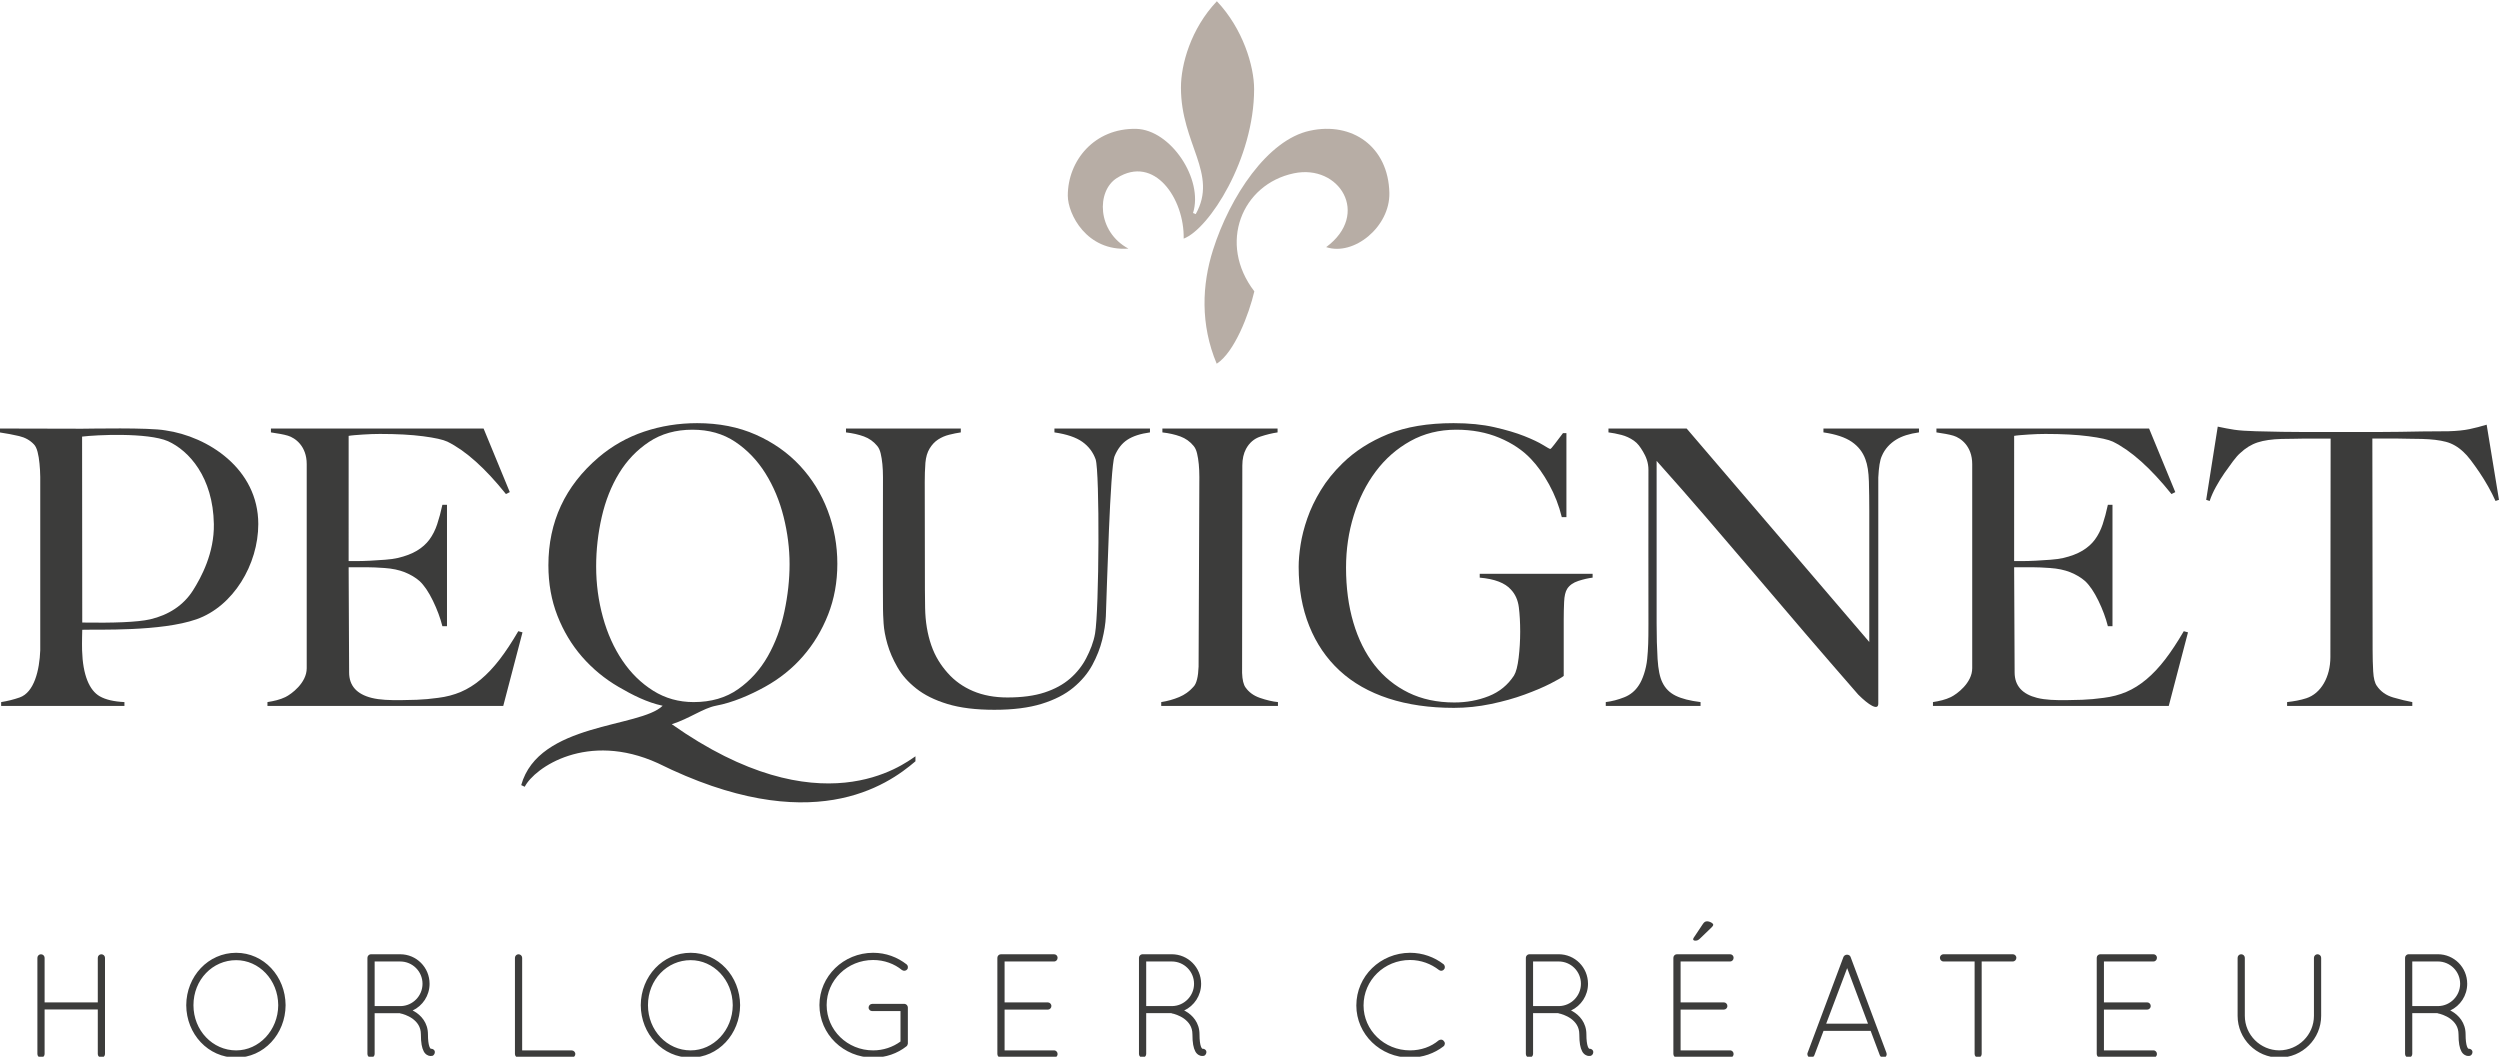 <svg xmlns="http://www.w3.org/2000/svg" viewBox="0 0 330.971 139.895">
  <style type="text/css">
    .g1{fill: #b7ada5;}
    .g2{fill: #3c3c3b;}
  </style>
  <g transform="matrix(1.333,0,0,-1.333,-212.467,655.387)">
    <g>
      <path class="g1"
        d="m 280.244,491.54 c -2.588,-2.726 -3.575,-6.304 -3.567,-8.588 0,-5.597 3.719,-8.523 1.469,-12.552 l -0.269,0.108 c 1.054,3.35 -2.215,8.275 -5.649,8.358 -4.138,0.083 -6.789,-3.14 -6.789,-6.634 0,-1.821 1.87,-5.554 6.021,-5.26 -3.124,1.677 -3.2,5.718 -1.142,7.013 3.722,2.344 6.707,-2.058 6.63,-6.022 2.533,0.961 6.995,7.928 6.995,14.855 0,2.284 -1.112,5.996 -3.699,8.722" />
      <path class="g1"
        d="m 280.228,455.539 c 1.772,1.138 3.212,4.933 3.738,7.19 -3.643,4.742 -1.252,10.636 3.926,11.722 4.514,0.947 7.63,-4.054 3.209,-7.331 2.744,-0.915 6.346,2.018 6.276,5.379 -0.097,4.617 -3.719,7.099 -7.895,6.182 -4.202,-0.898 -7.938,-6.535 -9.621,-11.84 -1.095,-3.453 -1.271,-7.406 0.367,-11.302" />
    </g>
    <g>
      <path class="g2"
        d="m 250.309,416.551 c -1.19,-0.793 -9.419,-7.238 -24.199,3.185 1.768,0.57 3.107,1.586 4.371,1.835 1.674,0.307 3.43,1.077 4.876,1.876 1.454,0.803 2.711,1.811 3.77,3.022 1.057,1.212 1.893,2.596 2.506,4.152 0.612,1.556 0.918,3.239 0.918,5.051 0,1.836 -0.32,3.597 -0.956,5.28 -0.638,1.684 -1.557,3.169 -2.756,4.458 -1.199,1.287 -2.658,2.315 -4.38,3.079 -1.722,0.766 -3.668,1.148 -5.836,1.148 -1.836,0 -3.59,-0.28 -5.261,-0.841 -1.671,-0.561 -3.182,-1.416 -4.533,-2.564 -3.317,-2.832 -4.975,-6.403 -4.975,-10.713 0,-1.812 0.299,-3.482 0.899,-5.013 0.599,-1.53 1.416,-2.889 2.448,-4.075 1.035,-1.185 2.239,-2.181 3.617,-2.984 1.374,-0.803 2.83,-1.545 4.384,-1.876 -2.246,-2.207 -12.317,-1.658 -14.047,-7.882 l 0.348,-0.165 c 0.991,1.917 6.23,5.519 13.219,2.346 15.244,-7.563 22.811,-2.194 25.587,0.185 z m -29.108,9.517 c -0.842,1.249 -1.487,2.683 -1.933,4.304 -0.447,1.62 -0.67,3.297 -0.67,5.032 0,1.658 0.185,3.297 0.555,4.917 0.37,1.619 0.944,3.067 1.722,4.343 0.777,1.274 1.773,2.315 2.985,3.118 1.211,0.803 2.646,1.205 4.304,1.205 1.632,0 3.048,-0.402 4.248,-1.205 1.198,-0.803 2.2,-1.85 3.003,-3.138 0.804,-1.288 1.403,-2.723 1.799,-4.305 0.395,-1.581 0.593,-3.151 0.593,-4.706 0,-1.531 -0.172,-3.105 -0.517,-4.724 -0.344,-1.621 -0.893,-3.094 -1.645,-4.42 -0.753,-1.327 -1.735,-2.418 -2.947,-3.271 -1.211,-0.856 -2.685,-1.283 -4.419,-1.283 -1.48,0 -2.818,0.376 -4.018,1.129 -1.198,0.752 -2.219,1.753 -3.06,3.004" />
      <path class="g2"
        d="m 251.25,433.013 c 0.013,-0.549 0.019,-1.129 0.019,-1.741 0.025,-1.352 0.229,-2.583 0.613,-3.693 0.382,-1.109 0.941,-1.977 1.631,-2.756 0.688,-0.778 1.53,-1.377 2.525,-1.798 0.994,-0.421 2.13,-0.631 3.405,-0.631 1.454,0 2.684,0.166 3.692,0.497 1.008,0.332 1.85,0.791 2.526,1.378 0.675,0.586 1.211,1.262 1.607,2.027 0.395,0.766 0.729,1.574 0.88,2.45 0.406,2.358 0.469,16.032 0.057,17.294 -0.255,0.715 -0.695,1.295 -1.319,1.741 -0.626,0.446 -1.55,0.76 -2.774,0.938 v 0.382 h 9.488 v -0.382 c -0.944,-0.128 -1.69,-0.37 -2.238,-0.727 -0.549,-0.358 -0.976,-0.905 -1.282,-1.646 -0.438,-1.154 -0.753,-13.118 -0.861,-15.879 -0.029,-0.74 -0.159,-1.525 -0.363,-2.353 -0.204,-0.829 -0.53,-1.658 -0.975,-2.487 -0.448,-0.829 -1.078,-1.582 -1.895,-2.258 -0.816,-0.675 -1.862,-1.212 -3.138,-1.606 -1.276,-0.395 -2.844,-0.593 -4.705,-0.593 -1.838,0 -3.387,0.19 -4.65,0.574 -1.262,0.382 -2.302,0.898 -3.118,1.549 -0.817,0.65 -1.407,1.323 -1.853,2.101 -0.446,0.778 -0.778,1.543 -0.994,2.295 -0.218,0.753 -0.344,1.442 -0.383,2.067 -0.038,0.625 -0.058,1.091 -0.058,1.396 -0.026,0.869 -0.003,13.128 -0.003,13.128 0,0.459 -0.019,0.887 -0.058,1.283 -0.038,0.394 -0.095,0.751 -0.171,1.07 -0.077,0.32 -0.192,0.568 -0.345,0.746 -0.357,0.434 -0.797,0.747 -1.32,0.938 -0.523,0.191 -1.116,0.325 -1.779,0.402 v 0.382 h 11.402 v -0.382 c -0.358,-0.052 -0.74,-0.128 -1.147,-0.23 -0.409,-0.101 -0.779,-0.262 -1.111,-0.479 -0.331,-0.216 -0.612,-0.516 -0.841,-0.898 -0.229,-0.383 -0.361,-0.823 -0.415,-1.408 -0.049,-0.546 -0.066,-1.39 -0.066,-1.9 0,-1.637 0.017,-10.791 0.017,-10.791" />
      <path class="g2"
        d="m 282.749,424.839 c 0.025,-0.689 0.139,-1.174 0.345,-1.454 0.306,-0.434 0.755,-0.799 1.419,-1.03 0.663,-0.229 1.262,-0.369 1.799,-0.42 v -0.383 h -11.594 v 0.383 c 0.637,0.101 1.229,0.267 1.779,0.497 0.548,0.229 1.014,0.561 1.397,0.995 0.348,0.327 0.496,1.061 0.535,2.019 0,0 0.076,17.151 0.076,18.834 0,0.459 -0.019,0.886 -0.057,1.283 -0.038,0.394 -0.095,0.751 -0.172,1.071 -0.076,0.318 -0.191,0.567 -0.345,0.746 -0.357,0.434 -0.797,0.746 -1.32,0.938 -0.522,0.19 -1.115,0.324 -1.778,0.4 v 0.383 h 11.44 v -0.383 c -0.535,-0.076 -1.109,-0.216 -1.722,-0.419 -0.612,-0.206 -1.084,-0.613 -1.415,-1.225 -0.23,-0.435 -0.364,-0.983 -0.364,-1.646 0,-0.947 -0.023,-20.589 -0.023,-20.589" />
      <path class="g2"
        d="m 316.147,433.969 c -0.51,-0.167 -0.88,-0.427 -1.109,-0.784 -0.179,-0.281 -0.281,-0.715 -0.306,-1.302 -0.026,-0.587 -0.039,-1.173 -0.039,-1.759 v -5.587 c -0.179,-0.153 -0.619,-0.408 -1.32,-0.766 -0.702,-0.357 -1.557,-0.72 -2.563,-1.089 -1.009,-0.371 -2.124,-0.683 -3.349,-0.938 -1.224,-0.255 -2.448,-0.383 -3.673,-0.383 -2.424,0 -4.591,0.312 -6.505,0.937 -1.913,0.626 -3.526,1.543 -4.84,2.755 -1.314,1.212 -2.321,2.692 -3.023,4.439 -0.702,1.747 -1.052,3.705 -1.052,5.873 0,0.638 0.063,1.372 0.191,2.2 0.128,0.829 0.351,1.703 0.671,2.622 0.318,0.918 0.764,1.849 1.338,2.793 0.574,0.944 1.295,1.836 2.162,2.679 1.225,1.198 2.729,2.162 4.515,2.889 1.785,0.727 3.954,1.09 6.505,1.09 1.531,0 2.882,-0.134 4.055,-0.402 1.174,-0.267 2.162,-0.562 2.966,-0.88 0.803,-0.32 1.422,-0.613 1.856,-0.88 0.433,-0.268 0.676,-0.402 0.727,-0.402 0.051,0 0.191,0.153 0.421,0.459 0.23,0.307 0.509,0.676 0.842,1.11 h 0.344 v -8.342 h -0.459 c -0.281,1.149 -0.701,2.233 -1.263,3.253 -0.561,1.019 -1.161,1.862 -1.799,2.525 -0.816,0.867 -1.862,1.569 -3.137,2.104 -1.276,0.536 -2.704,0.804 -4.285,0.804 -1.684,0 -3.202,-0.377 -4.554,-1.129 -1.351,-0.752 -2.499,-1.76 -3.443,-3.023 -0.944,-1.262 -1.671,-2.716 -2.181,-4.362 -0.51,-1.644 -0.766,-3.373 -0.766,-5.184 0,-1.989 0.243,-3.808 0.727,-5.453 0.485,-1.645 1.187,-3.055 2.104,-4.227 0.919,-1.175 2.041,-2.086 3.368,-2.737 1.326,-0.65 2.844,-0.975 4.553,-0.975 1.224,0 2.366,0.211 3.425,0.631 1.058,0.421 1.894,1.103 2.506,2.047 0.204,0.332 0.357,0.919 0.46,1.761 0.101,0.841 0.153,1.708 0.153,2.602 0,0.892 -0.045,1.696 -0.134,2.41 -0.09,0.713 -0.351,1.301 -0.785,1.76 -0.586,0.663 -1.62,1.058 -3.1,1.187 v 0.382 h 11.212 v -0.382 c -0.434,-0.053 -0.906,-0.16 -1.416,-0.326" />
      <path class="g2"
        d="m 343.951,422.669 c -2.168,2.499 -3.439,3.946 -5.224,6.038 -1.786,2.092 -3.488,4.089 -5.109,5.989 -1.62,1.899 -3.207,3.755 -4.763,5.566 -1.556,1.812 -3.201,3.687 -4.936,5.626 v -16.147 c 0,-1.301 0.031,-2.475 0.095,-3.521 0.064,-1.046 0.223,-1.823 0.479,-2.334 0.28,-0.586 0.721,-1.027 1.32,-1.32 0.599,-0.294 1.421,-0.504 2.468,-0.631 v -0.383 h -9.413 v 0.383 c 0.613,0.076 1.225,0.235 1.836,0.478 0.613,0.242 1.097,0.645 1.455,1.205 0.356,0.535 0.721,1.549 0.823,2.596 0.101,1.045 0.124,1.784 0.124,3.445 0,0 -0.012,14.123 0,15.33 0.007,0.744 -0.255,1.346 -0.536,1.817 -0.281,0.473 -0.526,0.822 -0.908,1.09 -0.384,0.268 -0.799,0.459 -1.244,0.574 -0.447,0.115 -0.875,0.198 -1.282,0.249 v 0.382 h 7.767 l 18.137,-21.198 v 13.011 c 0,1.019 -0.013,1.996 -0.038,2.927 -0.026,0.93 -0.141,1.663 -0.345,2.2 -0.255,0.713 -0.707,1.294 -1.358,1.741 -0.65,0.445 -1.588,0.758 -2.812,0.937 v 0.382 h 9.489 v -0.382 c -0.944,-0.128 -1.703,-0.37 -2.277,-0.727 -0.574,-0.357 -1.115,-0.895 -1.42,-1.635 -0.18,-0.382 -0.294,-1.091 -0.345,-2.123 v -22.452 c 0,-0.755 -0.984,-0.112 -1.983,0.887" />
      <path class="g2"
        d="m 359.426,435.939 h 0.815 c 0.382,0 0.822,0.013 1.32,0.038 0.497,0.026 0.995,0.057 1.492,0.096 0.498,0.038 0.912,0.095 1.244,0.172 0.765,0.178 1.403,0.421 1.913,0.727 0.51,0.306 0.925,0.676 1.243,1.109 0.319,0.434 0.574,0.938 0.766,1.512 0.191,0.574 0.363,1.218 0.516,1.933 h 0.459 v -12.053 h -0.459 c -0.204,0.816 -0.516,1.658 -0.937,2.525 -0.421,0.867 -0.861,1.517 -1.32,1.951 -0.408,0.357 -0.9,0.65 -1.474,0.881 -0.574,0.229 -1.243,0.368 -2.008,0.421 -0.384,0.024 -0.702,0.044 -0.956,0.056 -0.256,0.013 -0.512,0.019 -0.766,0.019 h -0.766 -1.082 l 0.048,-10.444 c 0,-1.355 0.795,-2.164 2.221,-2.526 0.853,-0.217 1.811,-0.23 2.832,-0.23 0.432,0 0.987,0.013 1.664,0.038 0.676,0.025 1.383,0.089 2.123,0.192 0.816,0.101 1.57,0.299 2.258,0.592 0.688,0.294 1.351,0.709 1.989,1.244 0.638,0.535 1.257,1.192 1.856,1.97 0.599,0.779 1.219,1.716 1.857,2.813 l 0.419,-0.115 -1.912,-7.308 h -23.418 v 0.383 c 0.638,0.101 1.245,0.236 1.78,0.497 0.583,0.283 2.119,1.402 2.119,2.864 v 20.275 c 0,1.785 -1.141,2.603 -1.87,2.822 -0.43,0.13 -0.995,0.223 -1.684,0.326 v 0.382 h 21.121 l 2.602,-6.313 -0.382,-0.191 c -2.067,2.576 -4.006,4.31 -5.816,5.203 -0.435,0.205 -1.238,0.383 -2.412,0.536 -1.173,0.154 -2.6,0.23 -4.285,0.23 -0.535,0 -1.09,-0.02 -1.663,-0.058 -0.574,-0.038 -1.192,-0.083 -1.447,-0.134 z" />
      <path class="g2"
        d="m 194.015,435.939 h 0.815 c 0.382,0 0.822,0.013 1.32,0.038 0.497,0.026 0.995,0.057 1.492,0.096 0.498,0.038 0.912,0.095 1.244,0.172 0.765,0.178 1.403,0.421 1.913,0.727 0.51,0.306 0.924,0.676 1.243,1.109 0.319,0.434 0.574,0.938 0.766,1.512 0.191,0.574 0.363,1.218 0.517,1.933 h 0.458 v -12.053 h -0.458 c -0.205,0.816 -0.517,1.658 -0.938,2.525 -0.421,0.867 -0.861,1.517 -1.32,1.951 -0.408,0.357 -0.9,0.65 -1.474,0.881 -0.574,0.229 -1.243,0.368 -2.008,0.421 -0.384,0.024 -0.702,0.044 -0.956,0.056 -0.256,0.013 -0.511,0.019 -0.766,0.019 h -0.766 -1.082 l 0.048,-10.444 c 0,-1.355 0.794,-2.164 2.221,-2.526 0.853,-0.217 1.811,-0.23 2.832,-0.23 0.432,0 0.987,0.013 1.664,0.038 0.676,0.025 1.383,0.089 2.123,0.192 0.816,0.101 1.57,0.299 2.258,0.592 0.688,0.294 1.351,0.709 1.989,1.244 0.638,0.535 1.257,1.192 1.856,1.97 0.599,0.779 1.219,1.716 1.857,2.813 l 0.419,-0.115 -1.912,-7.308 h -23.418 v 0.383 c 0.638,0.101 1.245,0.236 1.78,0.497 0.583,0.283 2.119,1.402 2.119,2.864 v 20.275 c 0,1.785 -1.141,2.603 -1.87,2.822 -0.43,0.13 -0.995,0.223 -1.684,0.326 v 0.382 h 21.121 l 2.602,-6.313 -0.383,-0.191 c -2.066,2.576 -4.005,4.31 -5.815,5.203 -0.435,0.205 -1.238,0.383 -2.412,0.536 -1.173,0.154 -2.6,0.23 -4.285,0.23 -0.535,0 -1.09,-0.02 -1.664,-0.058 -0.573,-0.038 -1.191,-0.083 -1.446,-0.134 z" />
      <path class="g2"
        d="m 395.029,427.1 c 0,-0.741 0.019,-1.448 0.057,-2.123 0.038,-0.677 0.159,-1.156 0.363,-1.435 0.383,-0.562 0.925,-0.944 1.627,-1.149 0.701,-0.204 1.332,-0.357 1.894,-0.458 v -0.383 h -12.435 v 0.383 c 0.663,0.076 1.307,0.184 1.912,0.382 1.451,0.475 2.388,2.103 2.388,4.094 0,0 0.024,19.689 0.024,21.695 h -1.417 -1.109 c -0.332,0 -0.683,-0.006 -1.053,-0.019 -0.369,-0.013 -0.797,-0.018 -1.282,-0.018 -0.969,-0.027 -1.766,-0.141 -2.391,-0.345 -0.625,-0.204 -1.205,-0.562 -1.742,-1.072 -0.204,-0.178 -0.438,-0.446 -0.707,-0.803 -0.267,-0.357 -0.548,-0.746 -0.842,-1.167 -0.293,-0.421 -0.574,-0.875 -0.841,-1.359 -0.268,-0.485 -0.479,-0.956 -0.631,-1.415 l -0.345,0.114 1.148,7.27 c 0.587,-0.128 1.128,-0.228 1.626,-0.306 0.497,-0.076 1.218,-0.128 2.162,-0.153 0.969,-0.026 1.836,-0.045 2.602,-0.057 0.764,-0.013 1.505,-0.019 2.219,-0.019 h 2.182 2.563 2.526 c 0.764,0 1.504,0.006 2.218,0.019 0.714,0.012 1.454,0.025 2.22,0.038 0.765,0.013 1.632,0.019 2.602,0.019 0.841,0.025 1.536,0.096 2.085,0.211 0.548,0.115 1.115,0.262 1.703,0.44 l 1.224,-7.462 -0.344,-0.114 c -0.204,0.459 -0.448,0.937 -0.727,1.434 -0.282,0.498 -0.568,0.964 -0.861,1.397 -0.294,0.434 -0.581,0.835 -0.861,1.206 -0.281,0.369 -0.523,0.643 -0.727,0.822 -0.536,0.511 -1.116,0.848 -1.741,1.014 -0.625,0.166 -1.423,0.261 -2.392,0.288 -0.485,0 -0.905,0.005 -1.262,0.018 -0.358,0.013 -0.714,0.019 -1.072,0.019 h -1.109 -1.48 c 0,0 0.026,-19.273 0.026,-21.006" />
      <path class="g2"
        d="m 167.537,449.085 c 0.677,0 6.682,0.132 8.285,-0.166 4.203,-0.6 9.22,-3.8 9.22,-9.303 0,-4.015 -2.484,-8.181 -6.147,-9.46 -3.526,-1.231 -9.764,-0.991 -11.336,-1.04 0,0 -0.038,-1.292 -0.016,-2.054 0.07,-2.435 0.72,-3.962 1.756,-4.553 0.585,-0.334 1.403,-0.524 2.449,-0.574 v -0.382 h -12.244 v 0.382 c 0.638,0.102 1.249,0.255 1.836,0.459 1.453,0.507 1.972,2.717 2.047,4.679 v 17.227 c 0,0.471 -0.038,0.917 -0.076,1.339 -0.039,0.421 -0.102,0.803 -0.191,1.148 -0.09,0.344 -0.211,0.593 -0.364,0.746 -0.382,0.407 -0.875,0.681 -1.473,0.822 -0.6,0.14 -1.243,0.262 -1.933,0.363 v 0.384 h 0.919 z m 0.006,-0.784 c 0,0 0.016,-17.257 0.016,-18.467 3.011,-0.049 5.495,0.03 6.75,0.322 1.811,0.422 3.303,1.381 4.245,2.867 0.83,1.312 2.126,3.719 2.076,6.593 -0.08,4.66 -2.473,7.288 -4.555,8.23 -2.013,0.876 -7.171,0.629 -8.532,0.455" />
    </g>
    <path class="g2"
      d="m 169.102,386.977 c 0,-0.19 0.161,-0.352 0.351,-0.352 0.205,0 0.365,0.162 0.365,0.352 v 9.56 c 0,0.191 -0.16,0.352 -0.365,0.352 -0.19,0 -0.351,-0.161 -0.351,-0.352 v -4.429 h -5.282 v 4.429 c 0,0.191 -0.16,0.352 -0.365,0.352 -0.19,0 -0.351,-0.161 -0.351,-0.352 v -9.56 c 0,-0.19 0.161,-0.352 0.351,-0.352 0.205,0 0.365,0.162 0.365,0.352 v 4.429 h 5.282 z m 8.785,4.853 v 0 c 0.014,-2.874 2.184,-5.205 4.956,-5.205 2.743,0 4.897,2.331 4.911,5.205 -0.014,2.876 -2.168,5.205 -4.911,5.205 -2.772,0 -4.942,-2.329 -4.956,-5.205 m 0.716,0 v 0 c 0,2.539 1.908,4.474 4.24,4.474 2.259,0 4.166,-1.935 4.18,-4.474 -0.014,-2.508 -1.921,-4.488 -4.18,-4.488 -2.332,0 -4.24,1.98 -4.24,4.488 m 22.865,-4.574 c 0.161,-0.323 0.468,-0.469 0.659,-0.469 h 0.029 c 0.088,0 0.161,0.014 0.176,0.014 0.191,0.073 0.278,0.279 0.235,0.469 -0.059,0.162 -0.235,0.249 -0.396,0.235 -0.015,0.014 -0.088,0.073 -0.147,0.249 -0.073,0.22 -0.132,0.587 -0.132,1.188 0,1.159 -0.702,1.907 -1.376,2.288 -0.059,0.028 -0.103,0.043 -0.147,0.072 0.997,0.468 1.684,1.482 1.684,2.655 0,1.629 -1.303,2.932 -2.917,2.932 h -2.86 -0.044 -0.029 c -0.175,-0.015 -0.322,-0.175 -0.322,-0.351 v -9.561 c 0,-0.19 0.16,-0.352 0.351,-0.352 0.206,0 0.366,0.162 0.366,0.352 v 4.062 h 2.494 c 0.014,0 0.029,-0.014 0.073,-0.029 0.191,-0.029 0.734,-0.191 1.189,-0.513 0.455,-0.337 0.836,-0.807 0.836,-1.555 0,-0.865 0.103,-1.349 0.278,-1.686 m -0.116,6.701 c 0,-1.203 -0.968,-2.187 -2.157,-2.216 h -0.132 -2.465 v 4.431 h 2.538 c 1.218,0 2.216,-0.982 2.216,-2.215 m 14.809,-7.332 c 0.206,0 0.367,0.162 0.367,0.351 0,0.205 -0.161,0.366 -0.367,0.366 h -4.913 v 9.195 c 0,0.191 -0.16,0.352 -0.365,0.352 -0.191,0 -0.351,-0.161 -0.351,-0.352 v -9.561 c 0,-0.189 0.16,-0.351 0.351,-0.351 h 0.029 z m 6.866,5.205 v 0 c 0.015,-2.874 2.183,-5.205 4.956,-5.205 2.742,0 4.897,2.331 4.912,5.205 -0.015,2.876 -2.17,5.205 -4.912,5.205 -2.773,0 -4.941,-2.329 -4.956,-5.205 m 0.716,0 v 0 c 0,2.539 1.907,4.474 4.24,4.474 2.258,0 4.166,-1.935 4.18,-4.474 -0.014,-2.508 -1.922,-4.488 -4.18,-4.488 -2.333,0 -4.24,1.98 -4.24,4.488 m 25.081,-0.586 v -3.021 c -0.764,-0.559 -1.717,-0.881 -2.715,-0.881 -2.567,0 -4.62,2.01 -4.62,4.503 0,2.464 2.053,4.474 4.62,4.474 1.1,0 2.113,-0.382 2.86,-0.997 0.176,-0.117 0.395,-0.088 0.512,0.058 0.132,0.147 0.088,0.396 -0.043,0.499 -0.922,0.718 -2.053,1.156 -3.329,1.156 -2.948,0 -5.337,-2.33 -5.337,-5.19 0,-2.904 2.389,-5.205 5.337,-5.22 1.262,0 2.407,0.41 3.314,1.127 0.073,0.059 0.117,0.162 0.132,0.265 v 0.059 3.52 c 0,0.19 -0.147,0.351 -0.322,0.365 h -0.044 -3.168 c -0.205,0 -0.366,-0.16 -0.366,-0.365 0,-0.205 0.161,-0.352 0.366,-0.352 z m 9.62,-4.268 c 0,-0.189 0.146,-0.336 0.322,-0.351 h 0.029 0.044 5.235 c 0.205,0 0.352,0.162 0.352,0.351 0,0.205 -0.147,0.366 -0.352,0.366 h -4.913 v 4.049 h 4.297 c 0.19,0 0.352,0.162 0.352,0.351 0,0.206 -0.162,0.366 -0.352,0.366 h -4.297 v 4.064 h 4.913 c 0.205,0 0.352,0.162 0.352,0.366 0,0.191 -0.147,0.351 -0.352,0.351 h -5.25 -0.029 c -0.191,0 -0.351,-0.16 -0.351,-0.351 z m 19.651,0.28 c 0.16,-0.323 0.468,-0.469 0.659,-0.469 h 0.029 c 0.088,0 0.161,0.014 0.176,0.014 0.191,0.073 0.278,0.279 0.235,0.469 -0.059,0.162 -0.235,0.249 -0.396,0.235 -0.015,0.014 -0.088,0.073 -0.147,0.249 -0.073,0.22 -0.132,0.587 -0.132,1.188 0,1.159 -0.703,1.907 -1.377,2.288 -0.059,0.028 -0.103,0.043 -0.147,0.072 0.997,0.468 1.685,1.482 1.685,2.655 0,1.629 -1.304,2.932 -2.918,2.932 h -2.86 -0.044 -0.028 c -0.176,-0.015 -0.323,-0.175 -0.323,-0.351 v -9.561 c 0,-0.19 0.161,-0.352 0.351,-0.352 0.206,0 0.367,0.162 0.367,0.352 v 4.062 h 2.493 c 0.015,0 0.029,-0.014 0.074,-0.029 0.191,-0.029 0.734,-0.191 1.188,-0.513 0.455,-0.337 0.836,-0.807 0.836,-1.555 0,-0.865 0.103,-1.349 0.279,-1.686 m -0.118,6.701 c 0,-1.203 -0.967,-2.187 -2.155,-2.216 h -0.133 -2.464 v 4.431 h 2.537 c 1.218,0 2.215,-0.982 2.215,-2.215 m 16.118,-2.156 v 0 c 0,-2.86 2.389,-5.176 5.337,-5.176 1.261,0 2.42,0.424 3.314,1.113 0.162,0.117 0.191,0.381 0.045,0.513 -0.103,0.176 -0.338,0.205 -0.514,0.088 -0.763,-0.645 -1.76,-0.997 -2.845,-0.997 -2.566,0 -4.62,2.01 -4.62,4.459 0,2.509 2.054,4.518 4.62,4.518 1.085,0 2.082,-0.382 2.875,-0.997 0.146,-0.117 0.381,-0.103 0.498,0.073 0.132,0.132 0.103,0.381 -0.059,0.513 -0.894,0.689 -2.053,1.127 -3.314,1.127 -2.948,-0.014 -5.337,-2.314 -5.337,-5.234 m 22.423,-4.545 c 0.161,-0.323 0.468,-0.469 0.659,-0.469 h 0.03 c 0.088,0 0.161,0.014 0.176,0.014 0.19,0.073 0.278,0.279 0.234,0.469 -0.058,0.162 -0.234,0.249 -0.396,0.235 -0.014,0.014 -0.088,0.073 -0.146,0.249 -0.074,0.22 -0.132,0.587 -0.132,1.188 0,1.159 -0.703,1.907 -1.378,2.288 -0.058,0.028 -0.103,0.043 -0.147,0.072 0.998,0.468 1.686,1.482 1.686,2.655 0,1.629 -1.304,2.932 -2.917,2.932 h -2.861 -0.044 -0.029 c -0.175,-0.015 -0.322,-0.175 -0.322,-0.351 v -9.561 c 0,-0.19 0.161,-0.352 0.351,-0.352 0.205,0 0.366,0.162 0.366,0.352 v 4.062 h 2.495 c 0.014,0 0.029,-0.014 0.073,-0.029 0.191,-0.029 0.733,-0.191 1.188,-0.513 0.454,-0.337 0.836,-0.807 0.836,-1.555 0,-0.865 0.102,-1.349 0.278,-1.686 m -0.117,6.701 c 0,-1.203 -0.968,-2.187 -2.156,-2.216 h -0.132 -2.465 v 4.431 h 2.539 c 1.217,0 2.214,-0.982 2.214,-2.215 m 9.181,-6.981 v 9.562 c 0,0.191 0.161,0.351 0.351,0.351 h 0.029 5.25 c 0.205,0 0.352,-0.16 0.352,-0.351 0,-0.204 -0.147,-0.366 -0.352,-0.366 h -4.913 v -4.064 h 4.297 c 0.191,0 0.352,-0.16 0.352,-0.366 0,-0.189 -0.161,-0.351 -0.352,-0.351 h -4.297 v -4.049 h 4.913 c 0.205,0 0.352,-0.161 0.352,-0.366 0,-0.189 -0.147,-0.351 -0.352,-0.351 h -5.235 -0.044 -0.029 c -0.176,0.015 -0.322,0.162 -0.322,0.351 m 2.154,11.262 c 0.191,0 0.294,0.029 0.47,0.191 l 1.173,1.129 c 0.088,0.088 0.161,0.176 0.161,0.264 0,0.147 -0.337,0.337 -0.616,0.337 -0.176,0 -0.293,-0.088 -0.411,-0.264 l -0.909,-1.363 c -0.029,-0.044 -0.058,-0.102 -0.058,-0.161 0,-0.073 0.088,-0.132 0.19,-0.132 z m 18.347,-11.378 c 0.059,-0.147 0.205,-0.235 0.337,-0.235 0.044,-0.015 0.074,0 0.132,0 0.176,0.073 0.264,0.295 0.191,0.471 l -3.564,9.529 c -0.044,0.132 -0.191,0.22 -0.352,0.22 -0.146,0 -0.293,-0.088 -0.352,-0.22 l -3.563,-9.529 c -0.074,-0.176 0.029,-0.398 0.205,-0.471 0.044,0.015 0.102,0 0.132,0 0.146,0 0.278,0.088 0.337,0.235 l 0.909,2.42 h 4.679 z m -3.241,8.65 2.068,-5.514 h -4.151 z m 12.657,-8.533 c 0,-0.19 0.162,-0.352 0.351,-0.352 0.191,0 0.351,0.162 0.351,0.352 v 9.195 h 3.094 c 0.191,0 0.352,0.162 0.352,0.366 0,0.191 -0.161,0.351 -0.352,0.351 h -6.89 c -0.191,0 -0.352,-0.16 -0.352,-0.351 0,-0.204 0.161,-0.366 0.352,-0.366 h 3.094 z m 12.129,-10e-4 c 0,-0.189 0.146,-0.336 0.321,-0.351 h 0.029 0.045 5.234 c 0.205,0 0.352,0.162 0.352,0.351 0,0.205 -0.147,0.366 -0.352,0.366 h -4.913 v 4.049 h 4.297 c 0.191,0 0.352,0.162 0.352,0.351 0,0.206 -0.161,0.366 -0.352,0.366 h -4.297 v 4.064 h 4.913 c 0.205,0 0.352,0.162 0.352,0.366 0,0.191 -0.147,0.351 -0.352,0.351 h -5.249 -0.03 c -0.189,0 -0.35,-0.16 -0.35,-0.351 z m 13.991,3.797 v 0 c 0,-2.288 1.861,-4.148 4.134,-4.148 2.304,0 4.164,1.86 4.164,4.148 v 5.764 c 0,0.191 -0.16,0.352 -0.365,0.352 -0.19,0 -0.352,-0.161 -0.352,-0.352 v -5.764 c 0,-1.892 -1.54,-3.417 -3.447,-3.431 -1.877,0.014 -3.418,1.539 -3.418,3.431 v 5.764 c 0,0.191 -0.16,0.352 -0.366,0.352 -0.189,0 -0.35,-0.161 -0.35,-0.352 z m 22.217,-3.517 c 0.161,-0.323 0.468,-0.469 0.658,-0.469 h 0.03 c 0.088,0 0.161,0.014 0.176,0.014 0.19,0.073 0.278,0.279 0.235,0.469 -0.059,0.162 -0.235,0.249 -0.397,0.235 -0.014,0.014 -0.087,0.073 -0.146,0.249 -0.073,0.22 -0.131,0.587 -0.131,1.188 0,1.159 -0.703,1.907 -1.378,2.288 -0.058,0.028 -0.102,0.043 -0.146,0.072 0.997,0.468 1.684,1.482 1.684,2.655 0,1.629 -1.303,2.932 -2.917,2.932 h -2.86 -0.044 -0.029 c -0.175,-0.015 -0.322,-0.175 -0.322,-0.351 v -9.561 c 0,-0.19 0.161,-0.352 0.351,-0.352 0.205,0 0.365,0.162 0.365,0.352 v 4.062 h 2.495 c 0.014,0 0.029,-0.014 0.073,-0.029 0.191,-0.029 0.733,-0.191 1.189,-0.513 0.455,-0.337 0.836,-0.807 0.836,-1.555 0,-0.865 0.103,-1.349 0.278,-1.686 m -0.117,6.701 c 0,-1.203 -0.968,-2.187 -2.156,-2.216 h -0.133 -2.465 v 4.431 h 2.539 c 1.218,0 2.215,-0.982 2.215,-2.215" />
  </g>
</svg>